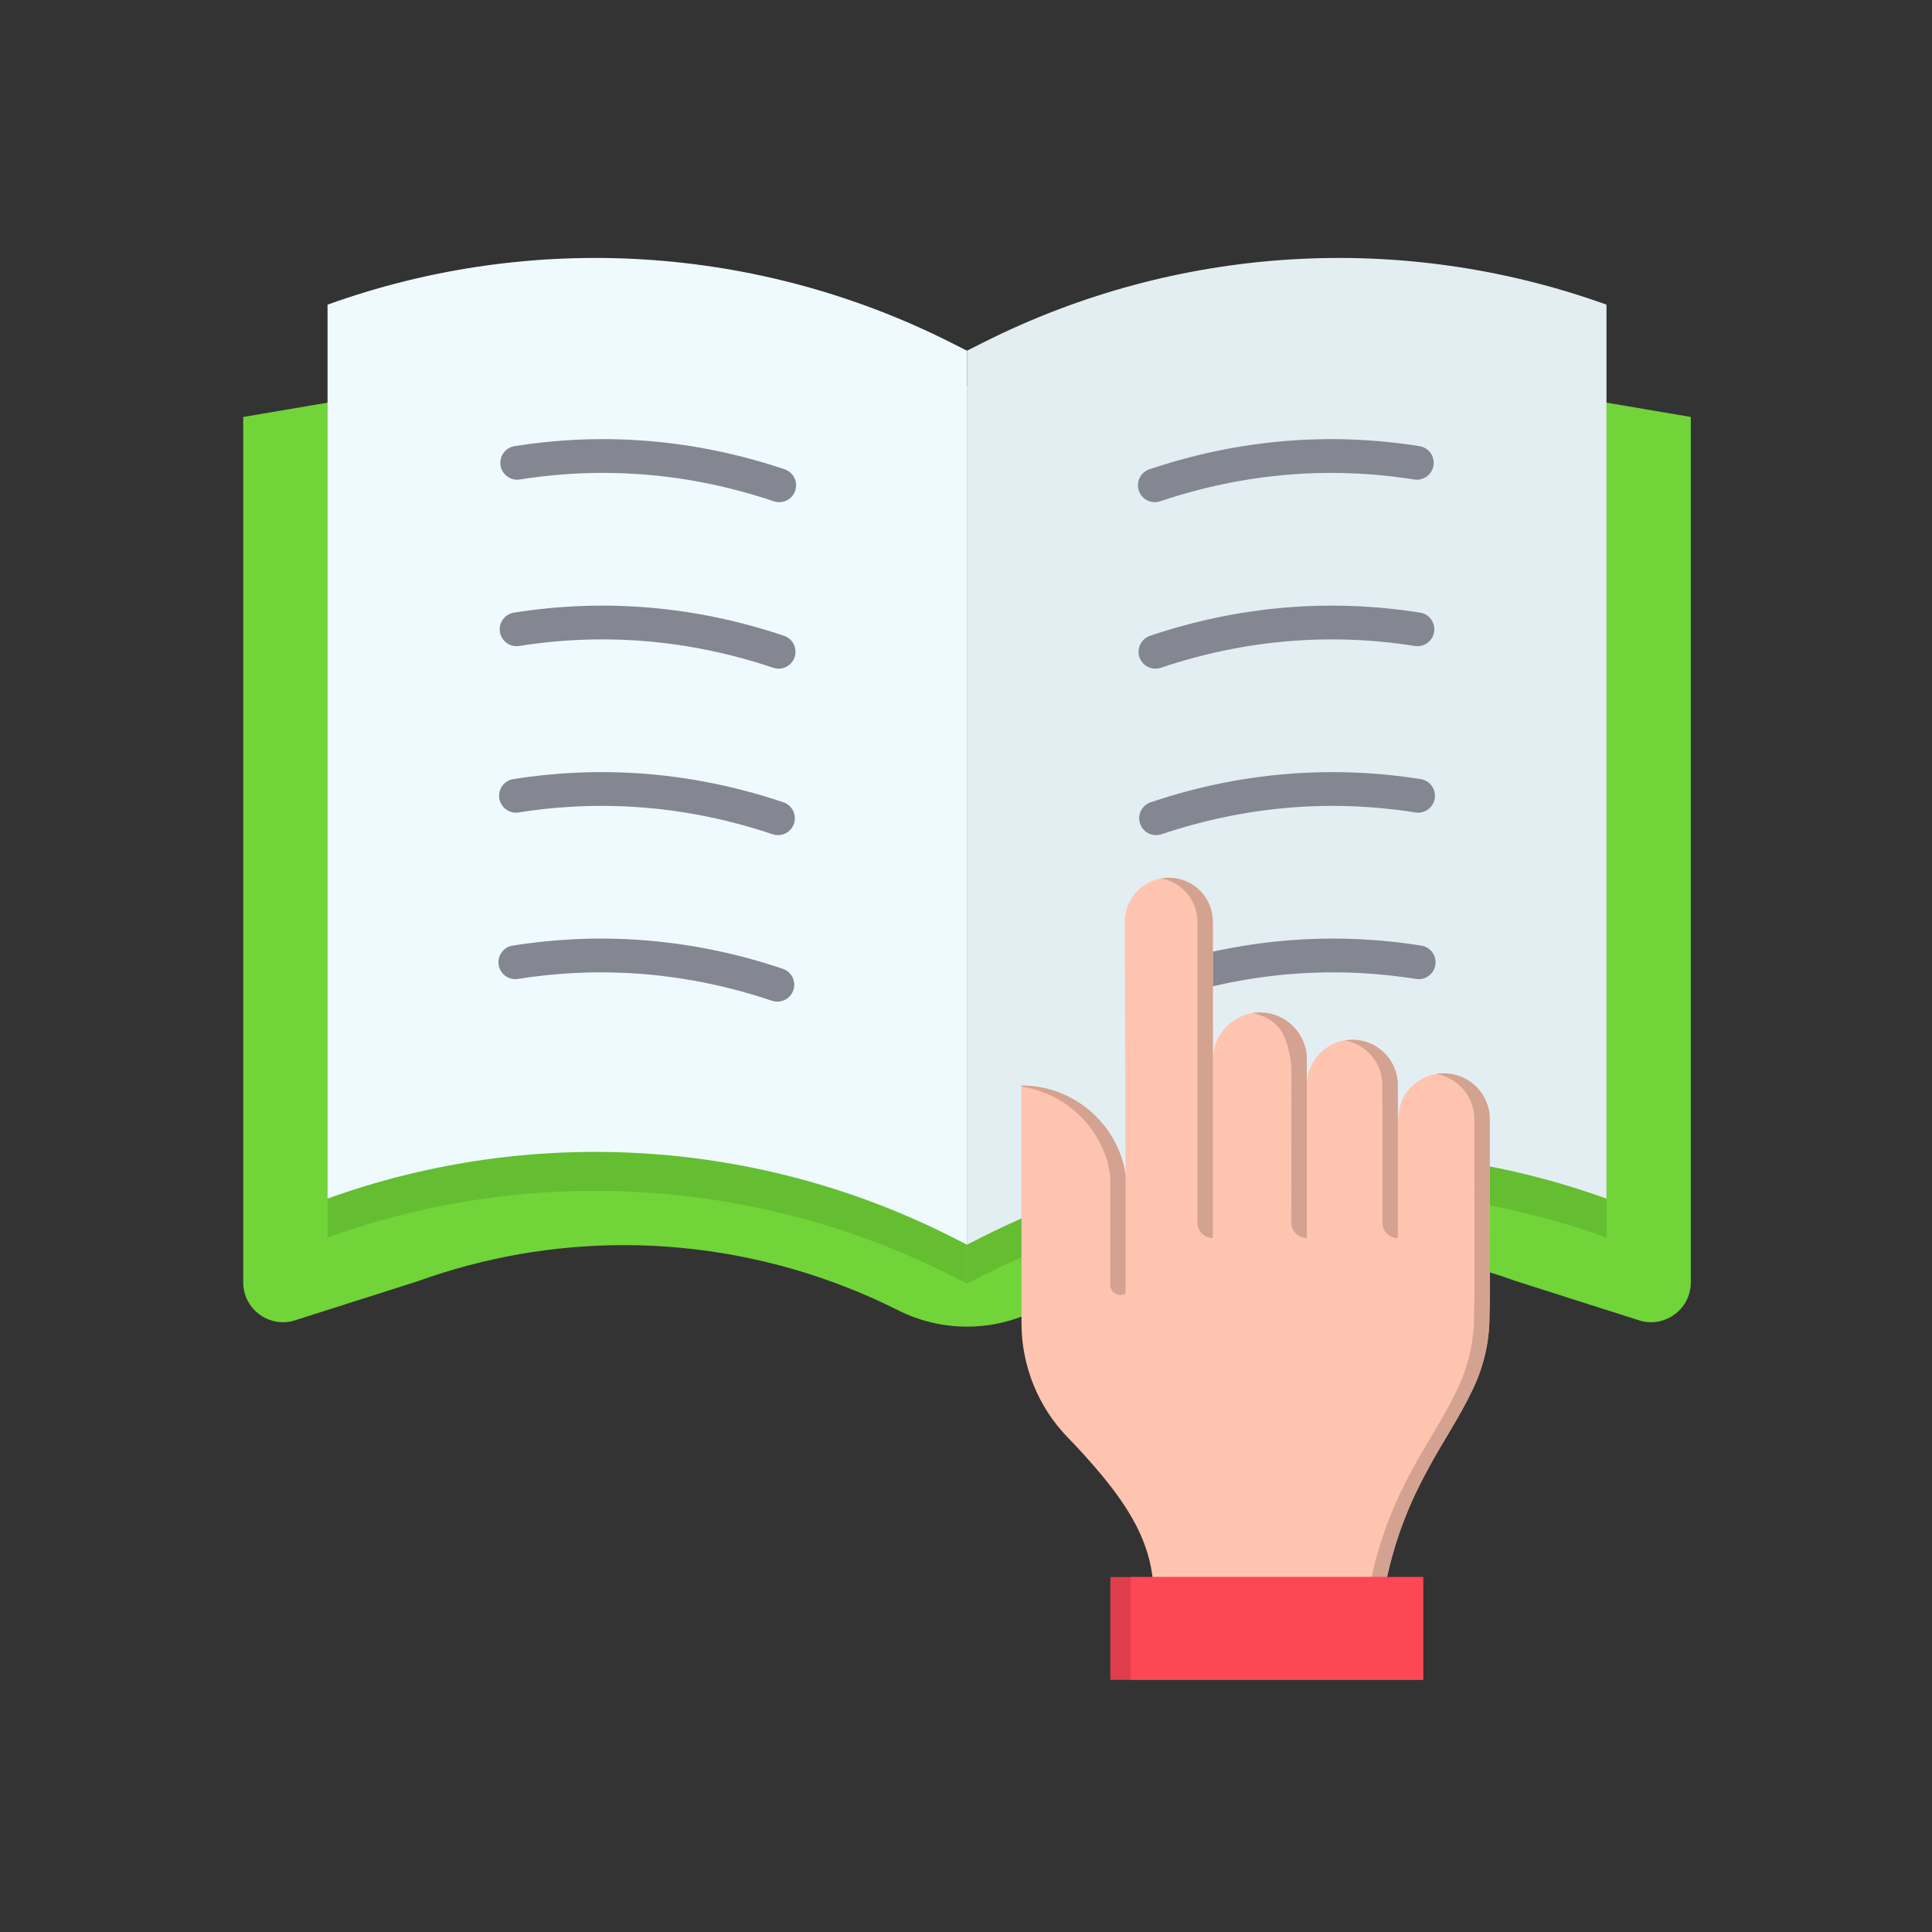 <?xml version="1.0" encoding="iso-8859-1"?>
<!-- Generator: Adobe Illustrator 25.2.0, SVG Export Plug-In . SVG Version: 6.00 Build 0)  -->
<svg version="1.1" xmlns="http://www.w3.org/2000/svg" xmlns:xlink="http://www.w3.org/1999/xlink" x="0px" y="0px"
	 viewBox="0 0 492 492" style="enable-background:new 0 0 492 492;" xml:space="preserve">
<rect x="0" y="0" width="492" height="492" fill="#333333" stroke="none"/>
<g id="Master_Layer_2">
</g>
<g id="Layer_1">
	<g>
		<g>
			<g>
				<path style="fill-rule:evenodd;clip-rule:evenodd;fill:#71D438;" d="M430.58,106.182v220.381c0,7.026-6.969,11.924-13.581,9.545
					l-30.97-9.87c-16.874-6.077-34.523-9.156-52.452-9.156c-19.334,0-38.68,3.686-56.686,10.754
					c-4.43,1.734-8.777,3.674-13.024,5.814c-5.537,2.792-11.569,4.187-17.605,4.187c-6.035,0-12.07-1.395-17.604-4.187
					c-4.249-2.14-8.597-4.08-13.024-5.814c-18.008-7.068-37.352-10.754-56.691-10.754c-17.924,0-35.573,3.08-52.45,9.156
					l-30.97,9.87c-6.61,2.378-13.584-2.519-13.584-9.545V106.182l21.472-3.644l22.894-3.887l138.136-0.35l3.652-0.007l0.002,0
					l134.033-0.339l26.979,4.58L430.58,106.182z"/>
				<g>
					<g>
						<path style="fill-rule:evenodd;clip-rule:evenodd;fill:#65BD32;" d="M246.26,99.218v227.648l-4.145-2.089
							c-49.335-24.863-106.722-28.347-158.704-9.635V102.538l22.894-3.887l138.136-0.35L246.26,99.218z"/>
						<path style="fill-rule:evenodd;clip-rule:evenodd;fill:#65BD32;" d="M409.108,102.535v212.607
							c-51.981-18.712-109.368-15.229-158.704,9.635l-4.145,2.089V99.218l1.833-0.924h0.002l134.033-0.339L409.108,102.535z"/>
					</g>
					<g>
						<path style="fill-rule:evenodd;clip-rule:evenodd;fill:#EFFAFF;" d="M246.26,316.957l-4.145-2.089
							c-49.335-24.864-106.722-28.348-158.702-9.636l0,0V77.584l0,0c51.98-18.713,109.368-15.228,158.702,9.636l4.145,2.089V316.957
							z"/>
						<path style="fill-rule:evenodd;clip-rule:evenodd;fill:#E3EEF2;" d="M246.26,316.957l4.145-2.089
							c49.335-24.864,106.722-28.348,158.702-9.636l0,0V77.584l0,0c-51.98-18.713-109.368-15.228-158.702,9.636l-4.145,2.089
							V316.957z"/>
						<g>
							<g>
								<path style="fill-rule:evenodd;clip-rule:evenodd;fill:#848791;" d="M294.081,127.887c-1.796,0-3.47-1.133-4.074-2.929
									c-0.758-2.25,0.453-4.689,2.703-5.446c22.505-7.576,45.643-9.561,68.771-5.899c2.345,0.372,3.945,2.574,3.574,4.919
									c-0.371,2.345-2.572,3.946-4.919,3.574c-21.743-3.443-43.505-1.574-64.683,5.555
									C294.998,127.814,294.535,127.887,294.081,127.887z"/>
							</g>
							<g>
								<path style="fill-rule:evenodd;clip-rule:evenodd;fill:#848791;" d="M294.24,170.284c-1.795,0-3.47-1.133-4.074-2.929
									c-0.757-2.25,0.453-4.689,2.703-5.446c22.505-7.576,45.644-9.56,68.771-5.899c2.345,0.372,3.946,2.574,3.574,4.919
									c-0.371,2.345-2.574,3.947-4.919,3.574c-21.744-3.443-43.506-1.574-64.683,5.555
									C295.158,170.212,294.695,170.284,294.24,170.284z"/>
							</g>
							<g>
								<path style="fill-rule:evenodd;clip-rule:evenodd;fill:#848791;" d="M294.4,212.682c-1.795,0-3.47-1.133-4.074-2.929
									c-0.757-2.25,0.453-4.688,2.703-5.446c22.504-7.576,45.643-9.561,68.771-5.899c2.345,0.371,3.945,2.574,3.574,4.919
									c-0.371,2.345-2.574,3.948-4.919,3.574c-21.744-3.442-43.506-1.574-64.683,5.556
									C295.317,212.609,294.855,212.682,294.4,212.682z"/>
							</g>
							<g>
								<path style="fill-rule:evenodd;clip-rule:evenodd;fill:#848791;" d="M294.559,255.079c-1.795,0-3.47-1.133-4.074-2.929
									c-0.758-2.25,0.453-4.689,2.703-5.446c22.505-7.576,45.643-9.561,68.771-5.899c2.345,0.371,3.945,2.574,3.574,4.919
									c-0.371,2.345-2.571,3.947-4.919,3.574c-21.742-3.444-43.505-1.574-64.682,5.555
									C295.477,255.007,295.014,255.079,294.559,255.079z"/>
							</g>
						</g>
						<g>
							<g>
								<path style="fill-rule:evenodd;clip-rule:evenodd;fill:#848791;" d="M198.44,127.887c-0.455,0-0.917-0.073-1.372-0.226
									c-21.177-7.129-42.939-8.999-64.683-5.555c-2.346,0.373-4.548-1.229-4.919-3.574c-0.371-2.345,1.229-4.548,3.574-4.919
									c23.128-3.662,46.265-1.678,68.771,5.899c2.25,0.757,3.46,3.196,2.703,5.446C201.91,126.754,200.235,127.887,198.44,127.887
									z"/>
							</g>
							<g>
								<path style="fill-rule:evenodd;clip-rule:evenodd;fill:#848791;" d="M198.281,170.284c-0.455,0-0.917-0.073-1.372-0.226
									c-21.177-7.129-42.939-8.997-64.683-5.555c-2.346,0.373-4.548-1.229-4.919-3.574c-0.371-2.345,1.229-4.547,3.574-4.919
									c23.128-3.662,46.265-1.678,68.771,5.899c2.25,0.758,3.46,3.196,2.703,5.446
									C201.75,169.151,200.076,170.284,198.281,170.284z"/>
							</g>
							<g>
								<path style="fill-rule:evenodd;clip-rule:evenodd;fill:#848791;" d="M198.121,212.682c-0.455,0-0.917-0.073-1.372-0.226
									c-21.176-7.129-42.939-8.998-64.683-5.556c-2.346,0.374-4.548-1.229-4.919-3.574c-0.371-2.345,1.229-4.547,3.574-4.919
									c23.128-3.662,46.266-1.678,68.771,5.899c2.25,0.758,3.46,3.196,2.703,5.446
									C201.591,211.549,199.916,212.682,198.121,212.682z"/>
							</g>
							<g>
								<path style="fill-rule:evenodd;clip-rule:evenodd;fill:#848791;" d="M197.962,255.079c-0.455,0-0.917-0.073-1.372-0.226
									c-21.177-7.129-42.939-8.997-64.683-5.555c-2.345,0.374-4.548-1.229-4.919-3.574c-0.371-2.345,1.229-4.547,3.574-4.919
									c23.127-3.663,46.265-1.678,68.771,5.899c2.25,0.758,3.46,3.196,2.703,5.446
									C201.431,253.946,199.757,255.079,197.962,255.079z"/>
							</g>
						</g>
					</g>
				</g>
			</g>
			<g>
				<path style="fill-rule:evenodd;clip-rule:evenodd;fill:#FFC4B0;" d="M355.989,285.031c0,0,0.368-3.333,1.027-4.797
					c1.831-4.069,5.922-6.903,10.674-6.903c1.613,0,3.15,0.326,4.547,0.918c1.4,0.59,2.658,1.444,3.717,2.5
					c2.117,2.112,3.43,5.031,3.435,8.257c0.023,10.973,0.031,33.203,0.031,43.356l-0.149,8.412
					c-0.215,6.093-1.771,12.125-4.501,17.586c-6.141,12.929-16.918,24.744-21.853,48.649h-59.282
					c-0.819-10.641-6.508-19.422-13.139-27.425c-2.735-3.303-5.629-6.471-8.615-9.555c-7.565-7.807-11.753-18.28-11.753-29.149
					v-60.448c7.309,0,13.994,2.955,18.857,7.738c4.044,3.978,6.831,9.221,7.667,15.075c-0.005-1.257-0.01-2.531-0.016-3.815
					c-0.077-22.207-0.172-44.483-0.21-60.66c-0.016-6.209,5.015-11.245,11.22-11.245l0.044,0c0.088,0,0.174,0.003,0.262,0.005
					c6.068,0.162,10.929,5.138,10.917,11.237l0.028,35.017c0-5.931,4.322-10.849,9.987-11.785c-0.003,0-0.004-0.001-0.007-0.001
					c0.025-0.004,0.051-0.007,0.076-0.01c0.072-0.012,0.144-0.021,0.217-0.032c0.113-0.016,0.228-0.031,0.342-0.044
					c0.07-0.008,0.142-0.016,0.213-0.023c0.128-0.012,0.255-0.021,0.384-0.029c0.057-0.004,0.115-0.008,0.172-0.01
					c0.189-0.009,0.378-0.015,0.569-0.015c0.046,0,0.09,0.001,0.135,0.003c0.045,0.001,0.092,0.001,0.135,0.003
					c0.473,0.01,0.939,0.052,1.396,0.116c2.263,0.315,4.322,1.262,5.993,2.66c0.274,0.229,0.538,0.469,0.79,0.721
					c0.01,0.01,0.021,0.024,0.033,0.035c2.144,2.158,3.466,5.132,3.466,8.412v2.673c0,0.007,0,0.013,0,0.02v0.023v0.715v2.66
					c0.065-1.516,0.425-2.956,1.017-4.266c0.578-1.29,1.39-2.453,2.377-3.44c2.096-2.096,4.992-3.394,8.193-3.394
					c3.186,0,6.074,1.288,8.169,3.371c2.096,2.081,3.399,4.963,3.416,8.149L355.989,285.031z"/>
				<g>
					<g>
						<g>
							<g>
								<g>
									<path style="fill-rule:evenodd;clip-rule:evenodd;fill:#D4A291;" d="M308.865,315.293c-2.172,0-3.932-1.761-3.932-3.932
										v-76.592c0.012-5.533-3.987-10.143-9.26-11.071c0.639-0.113,1.298-0.173,1.971-0.173l0.044,0
										c0.088,0,0.175,0.003,0.263,0.005c6.067,0.161,10.929,5.137,10.915,11.237v80.525L308.865,315.293z"/>
									<path style="fill-rule:evenodd;clip-rule:evenodd;fill:#D4A291;" d="M328.864,272.481c0-3.299-1.336-8.982-3.499-11.143
										c-1.725-1.726-3.975-2.928-6.491-3.339c0.641-0.106,1.299-0.162,1.972-0.162c0.092,0,0.182,0.003,0.271,0.005
										c3.194,0.069,6.077,1.392,8.18,3.496c2.164,2.161,3.499,5.149,3.499,8.447v0.839l-0.003,44.666l0,0
										c-2.18,0-3.947-1.767-3.945-3.947L328.864,272.481z"/>
									<path style="fill-rule:evenodd;clip-rule:evenodd;fill:#D4A291;" d="M379.42,328.362l-0.149,8.411
										c-0.215,6.093-1.771,12.127-4.501,17.586c-6.14,12.93-16.918,24.744-21.852,48.649h-3.932
										c4.935-23.905,15.712-35.719,21.852-48.649c2.73-5.459,4.286-11.492,4.501-17.586l0.149-8.411
										c0-10.153-0.007-32.384-0.031-43.358c-0.004-3.226-1.318-6.144-3.435-8.256c-1.059-1.057-2.318-1.91-3.718-2.502
										c-0.818-0.346-1.684-0.601-2.584-0.751c0.639-0.109,1.298-0.165,1.968-0.165c1.613,0,3.149,0.326,4.547,0.918
										c1.4,0.59,2.66,1.444,3.718,2.501c2.117,2.112,3.431,5.03,3.435,8.256C379.414,295.978,379.42,318.209,379.42,328.362z"/>
								</g>
							</g>
						</g>
					</g>
				</g>
				<path style="fill-rule:evenodd;clip-rule:evenodd;fill:#D4A291;" d="M286.648,329.407v-30.161
					c-0.548-3.842-1.936-7.423-3.971-10.553c-1.068-1.634-2.306-3.149-3.695-4.521c-4.863-4.783-11.548-7.738-18.857-7.738v0.288
					c5.757,0.851,10.95,3.539,14.925,7.45c4.044,3.976,6.831,9.221,7.667,15.075v27.914
					C282.716,329.179,284.91,330.432,286.648,329.407L286.648,329.407z"/>
				<path style="fill-rule:evenodd;clip-rule:evenodd;fill:#D4A291;" d="M355.979,315.293c-2.165,0-3.92-1.755-3.92-3.92
					l-0.001-20.264c0.004-3.831,0-11.611-0.019-14.809c-0.019-3.185-1.32-6.068-3.418-8.149c-1.655-1.645-3.805-2.794-6.204-3.203
					c0.638-0.109,1.295-0.166,1.966-0.166c3.185,0,6.074,1.288,8.169,3.37c2.097,2.081,3.401,4.964,3.418,8.149
					C355.973,276.914,355.977,314.65,355.979,315.293L355.979,315.293z"/>
				<g>
					<rect x="282.755" y="401.609" style="fill-rule:evenodd;clip-rule:evenodd;fill:#DE3E4B;" width="79.666" height="26.179"/>
				</g>
				<g>
					<rect x="287.887" y="401.609" style="fill-rule:evenodd;clip-rule:evenodd;fill:#FD4755;" width="74.535" height="26.179"/>
				</g>
			</g>
		</g>
	</g>
</g>
</svg>
